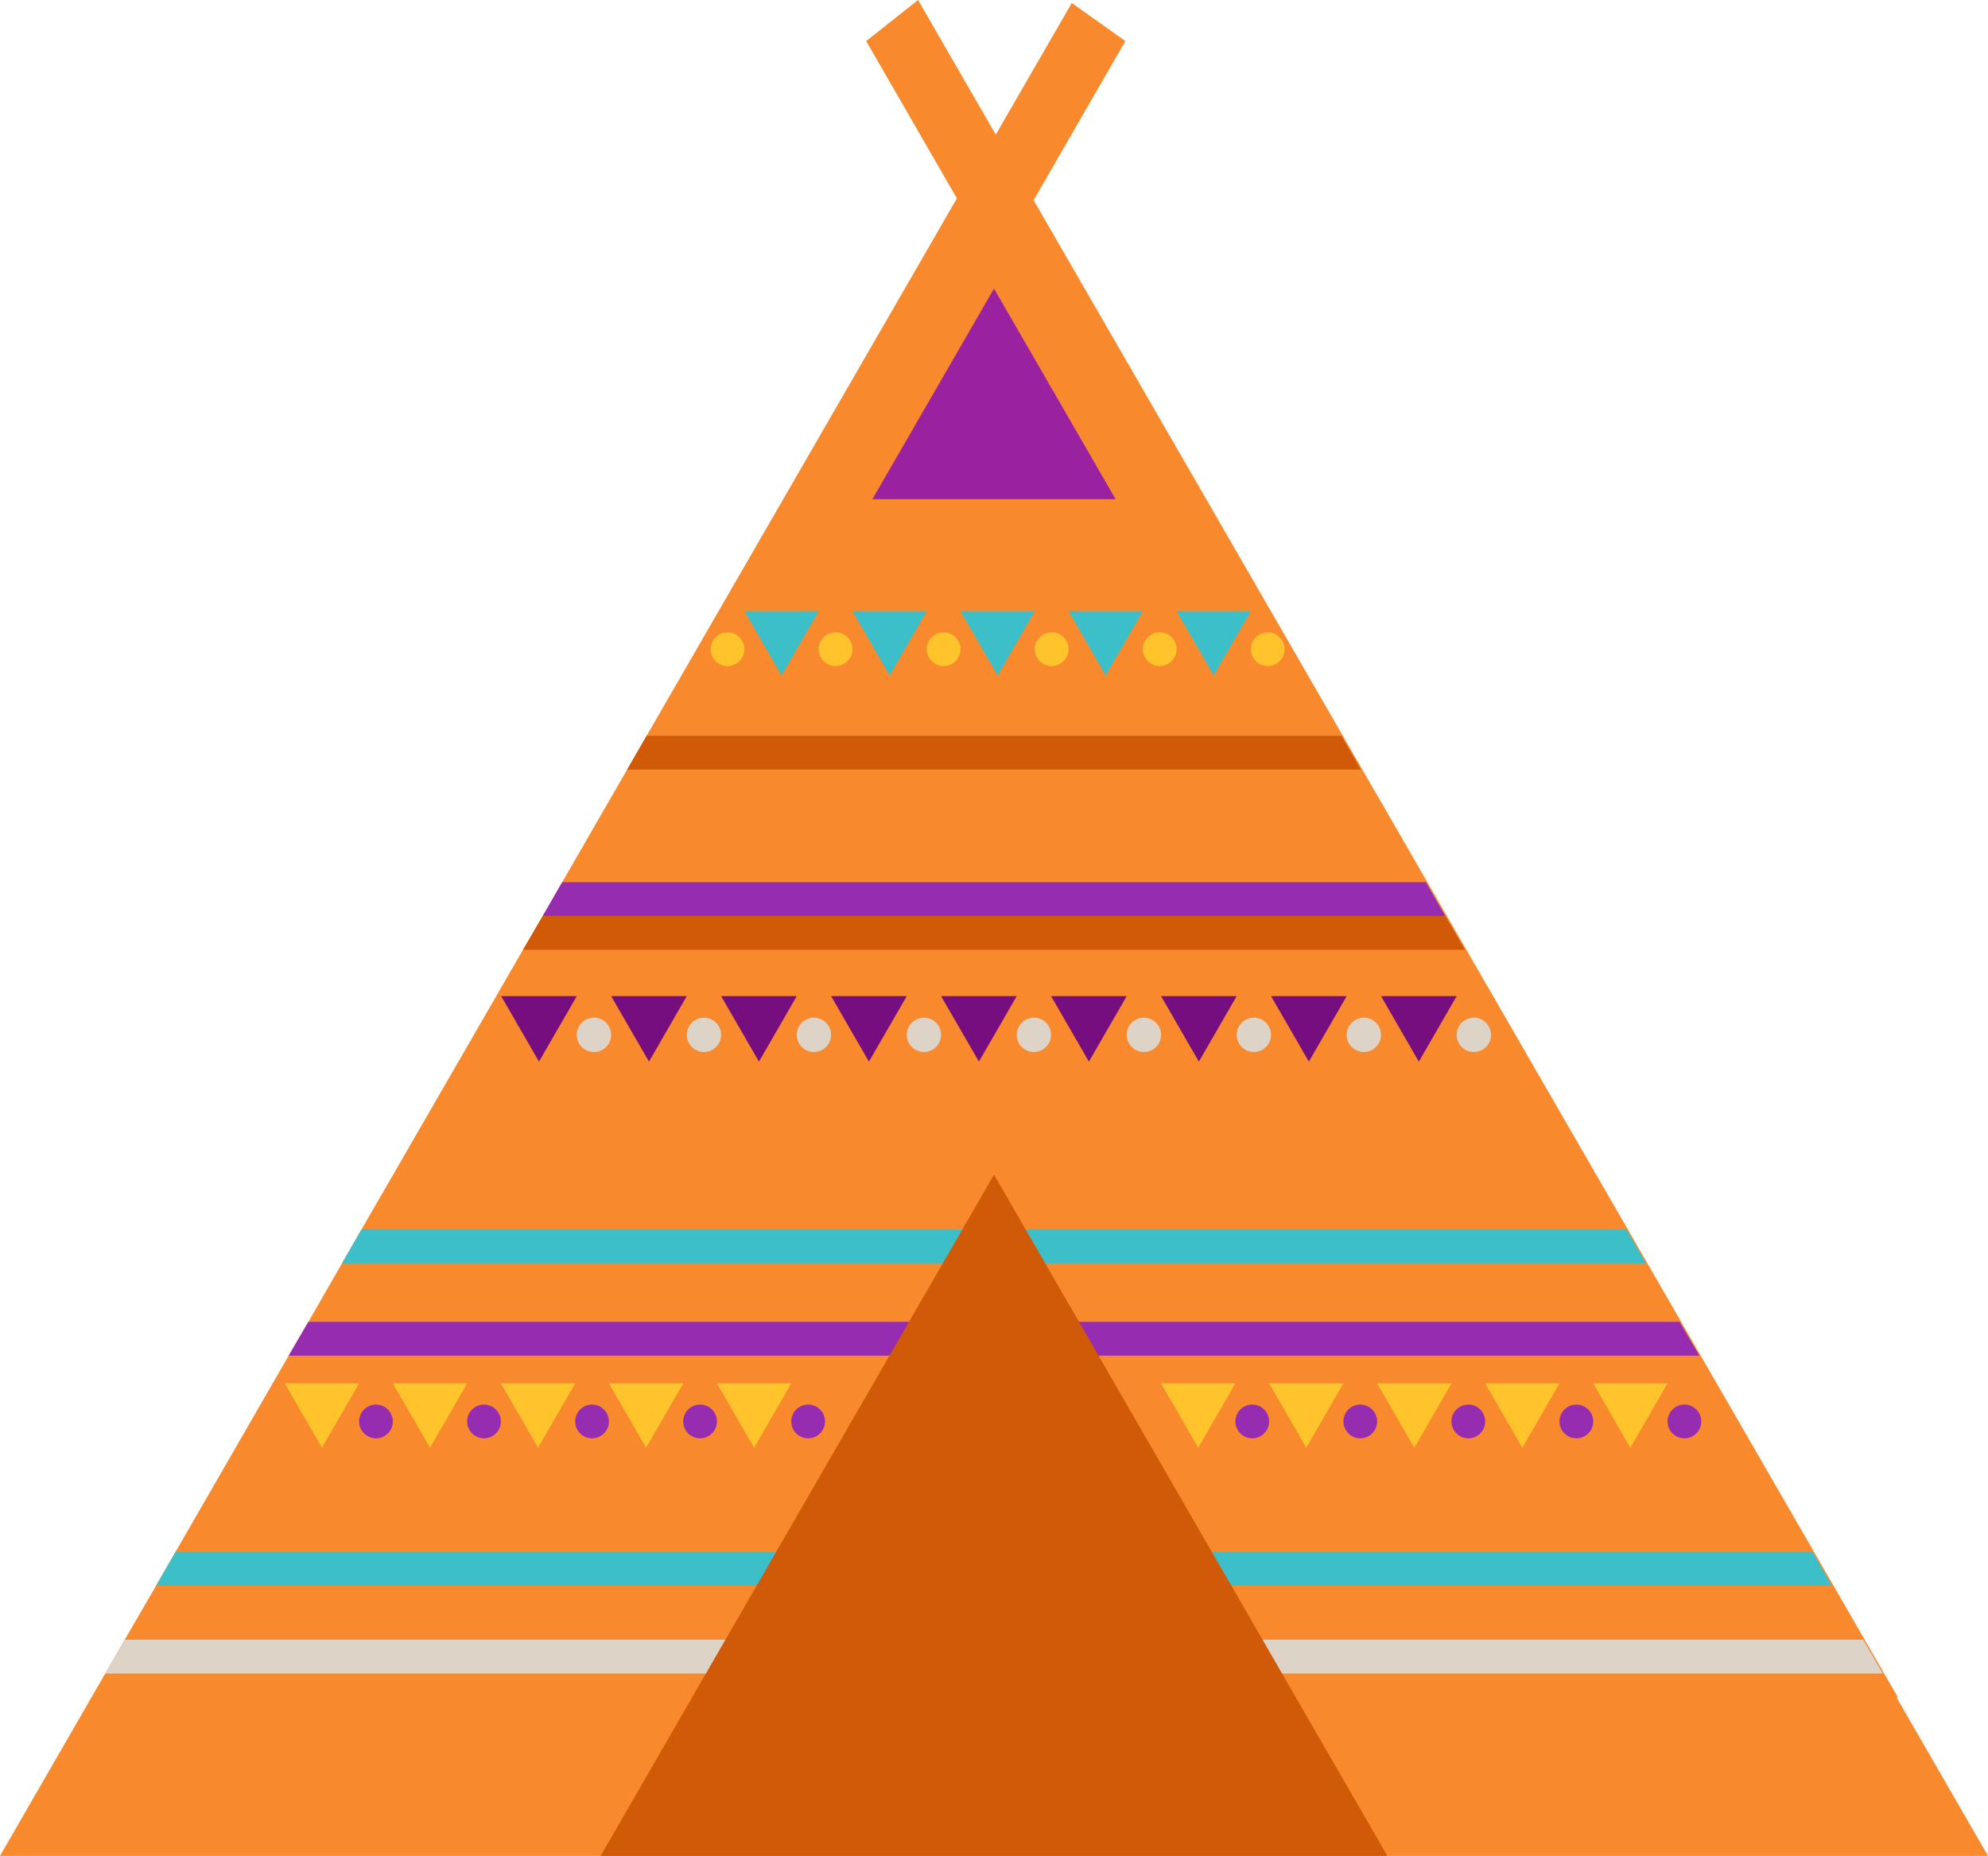 <svg xmlns="http://www.w3.org/2000/svg" width="1080" height="1008.22" viewBox="0 0 1080 1008.22"><g id="Слой_2" data-name="Слой 2"><g id="hippie16_145798021"><g id="hippie16_145798021-2" data-name="hippie16_145798021"><path d="M1080 1008.22H0L57.17 909.16 67.76 890.79 84.81 861.39 95.39 843.02 156.82 736.46 167.55 718.09 185.78 686.34 196.36 667.97 284.11 515.99 294.84 497.62 305.42 479.25 340.69 418.1 351.28 399.73 540 72.85 728.72 399.73 739.3 418.1 774.58 479.25 785.16 497.62 795.89 515.99 883.63 667.97 894.22 686.34 912.44 718.09 923.17 736.46 984.61 843.02 995.19 861.39 1012.24 890.79 1022.82 909.16 1080 1008.22z" fill="#f9892d"/><path d="M1031.09 922.12 498.74.0 470.56 22.31 989.42 922.12H1031.09z" fill="#f9892d"/><path d="M50.84 922.12 582.25 1.63 611.37 22.31 92.51 922.12H50.84z" fill="#f9892d"/><path d="M606.07 271.2H473.93L540 156.78 606.07 271.2z" fill="#9a22a0"/><path d="M404.39 352.68a9.16 9.16.0 1 1-9.15-9.16A9.15 9.15.0 0 1 404.39 352.68z" fill="#ffc32c"/><path d="M404.39 332H444.78L424.59 366.97 404.39 332z" fill="#3dbfc9"/><path d="M463.09 352.68a9.16 9.16.0 1 1-9.16-9.16A9.16 9.16.0 0 1 463.09 352.68z" fill="#ffc32c"/><path d="M463.09 332H503.47L483.28 366.97 463.09 332z" fill="#3dbfc9"/><path d="M521.79 352.68a9.16 9.16.0 1 1-9.16-9.16A9.16 9.16.0 0 1 521.79 352.68z" fill="#ffc32c"/><path d="M521.78 332H562.17L541.98 366.97 521.78 332z" fill="#3dbfc9"/><path d="M580.48 352.68a9.16 9.16.0 1 1-9.16-9.16A9.16 9.16.0 0 1 580.48 352.68z" fill="#ffc32c"/><path d="M580.48 332H620.86L600.67 366.97 580.48 332z" fill="#3dbfc9"/><path d="M639.18 352.68a9.16 9.16.0 1 1-9.16-9.16A9.16 9.16.0 0 1 639.18 352.68z" fill="#ffc32c"/><path d="M639.18 332H679.56L659.37 366.97 639.18 332z" fill="#3dbfc9"/><path d="M697.87 352.68a9.16 9.16.0 1 1-9.16-9.16A9.16 9.16.0 0 1 697.87 352.68z" fill="#ffc32c"/><path d="M272.26 541.14H313.36L292.81 576.74 272.26 541.14z" fill="#770e7f"/><path d="M332 562.2a9.33 9.33.0 1 1-9.33-9.33A9.33 9.33.0 0 1 332 562.2z" fill="#ddd3c7"/><path d="M332.01 541.14H373.11L352.56 576.74 332.01 541.14z" fill="#770e7f"/><path d="M391.75 562.2a9.32 9.32.0 1 1-9.32-9.33A9.32 9.32.0 0 1 391.75 562.2z" fill="#ddd3c7"/><path d="M391.75 541.14H432.86L412.31 576.74 391.75 541.14z" fill="#770e7f"/><path d="M451.5 562.2a9.32 9.32.0 1 1-9.32-9.33A9.32 9.32.0 0 1 451.5 562.2z" fill="#ddd3c7"/><path d="M451.5 541.14H492.61L472.06 576.74 451.5 541.14z" fill="#770e7f"/><path d="M511.25 562.2a9.32 9.32.0 1 1-9.32-9.33A9.32 9.32.0 0 1 511.25 562.2z" fill="#ddd3c7"/><path d="M511.25 541.14H552.36L531.81 576.74 511.25 541.14z" fill="#770e7f"/><path d="M571 562.2a9.32 9.32.0 1 1-9.32-9.33A9.32 9.32.0 0 1 571 562.2z" fill="#ddd3c7"/><path d="M571 541.14H612.11L591.56 576.74 571 541.14z" fill="#770e7f"/><path d="M630.75 562.2a9.32 9.32.0 1 1-9.32-9.33A9.32 9.32.0 0 1 630.75 562.2z" fill="#ddd3c7"/><path d="M630.75 541.14H671.86L651.3 576.74 630.75 541.14z" fill="#770e7f"/><path d="M690.5 562.2a9.32 9.32.0 1 1-9.32-9.33A9.32 9.32.0 0 1 690.5 562.2z" fill="#ddd3c7"/><path d="M690.5 541.14H731.61L711.05 576.74 690.5 541.14z" fill="#770e7f"/><path d="M750.25 562.2a9.32 9.32.0 1 1-9.32-9.33A9.32 9.32.0 0 1 750.25 562.2z" fill="#ddd3c7"/><path d="M750.25 541.14H791.36L770.8 576.74 750.25 541.14z" fill="#770e7f"/><path d="M810 562.2a9.32 9.32.0 1 1-9.32-9.33A9.32 9.32.0 0 1 810 562.2z" fill="#ddd3c7"/><path d="M154.71 751.54H195.09L174.9 786.51 154.71 751.54z" fill="#ffc32c"/><path d="M213.41 772.22a9.16 9.16.0 1 1-9.16-9.16A9.16 9.16.0 0 1 213.41 772.22z" fill="#962caf"/><path d="M213.41 751.54H253.79L233.6 786.51 213.41 751.54z" fill="#ffc32c"/><path d="M272.1 772.22a9.16 9.16.0 1 1-9.15-9.16A9.16 9.16.0 0 1 272.1 772.22z" fill="#962caf"/><path d="M272.1 751.54H312.48L292.29 786.51 272.1 751.54z" fill="#ffc32c"/><path d="M330.8 772.22a9.16 9.16.0 1 1-9.16-9.16A9.16 9.16.0 0 1 330.8 772.22z" fill="#962caf"/><path d="M330.8 751.54H371.18L350.99 786.51 330.8 751.54z" fill="#ffc32c"/><path d="M389.49 772.22a9.16 9.16.0 1 1-9.15-9.16A9.16 9.16.0 0 1 389.49 772.22z" fill="#962caf"/><path d="M389.49 751.54H429.87L409.68 786.51 389.49 751.54z" fill="#ffc32c"/><path d="M448.19 772.22a9.16 9.16.0 1 1-9.16-9.16A9.16 9.16.0 0 1 448.19 772.22z" fill="#962caf"/><path d="M630.75 751.54H671.13L650.94 786.51 630.75 751.54z" fill="#ffc32c"/><path d="M689.45 772.22a9.16 9.16.0 1 1-9.16-9.16A9.16 9.16.0 0 1 689.45 772.22z" fill="#962caf"/><path d="M689.45 751.54H729.83L709.64 786.51 689.45 751.54z" fill="#ffc32c"/><path d="M748.14 772.22a9.16 9.16.0 1 1-9.16-9.16A9.16 9.16.0 0 1 748.14 772.22z" fill="#962caf"/><path d="M748.14 751.54H788.52L768.33 786.51 748.14 751.54z" fill="#ffc32c"/><path d="M806.84 772.22a9.16 9.16.0 1 1-9.16-9.16A9.16 9.16.0 0 1 806.84 772.22z" fill="#962caf"/><path d="M806.84 751.54H847.22L827.03 786.51 806.84 751.54z" fill="#ffc32c"/><path d="M865.53 772.22a9.16 9.16.0 1 1-9.16-9.16A9.16 9.16.0 0 1 865.53 772.22z" fill="#962caf"/><path d="M865.53 751.54H905.91L885.72 786.51 865.53 751.54z" fill="#ffc32c"/><path d="M924.23 772.22a9.16 9.16.0 1 1-9.16-9.16A9.16 9.16.0 0 1 924.23 772.22z" fill="#962caf"/><path d="M739.3 418.1H340.69L351.28 399.73H728.72L739.3 418.1z" fill="#d15a09"/><path d="M795.89 515.99H284.11L294.84 497.62H785.16L795.89 515.99z" fill="#d15a09"/><path d="M785.16 497.62H294.84L305.42 479.25H774.58L785.16 497.62z" fill="#962caf"/><path d="M923.17 736.46H156.82L167.55 718.09H912.44L923.17 736.46z" fill="#962caf"/><path d="M894.22 686.34H185.78L196.36 667.97H883.63L894.22 686.34z" fill="#3dbfc9"/><path d="M995.19 861.39H84.81L95.39 843.02H984.61L995.19 861.39z" fill="#3dbfc9"/><path d="M1022.82 909.16H57.17L67.76 890.79h944.48L1022.82 909.16z" fill="#ddd3c7"/><path d="M753.7 1008.22H326.29L540 638.13 753.7 1008.22z" fill="#d15a09"/></g></g></g></svg>